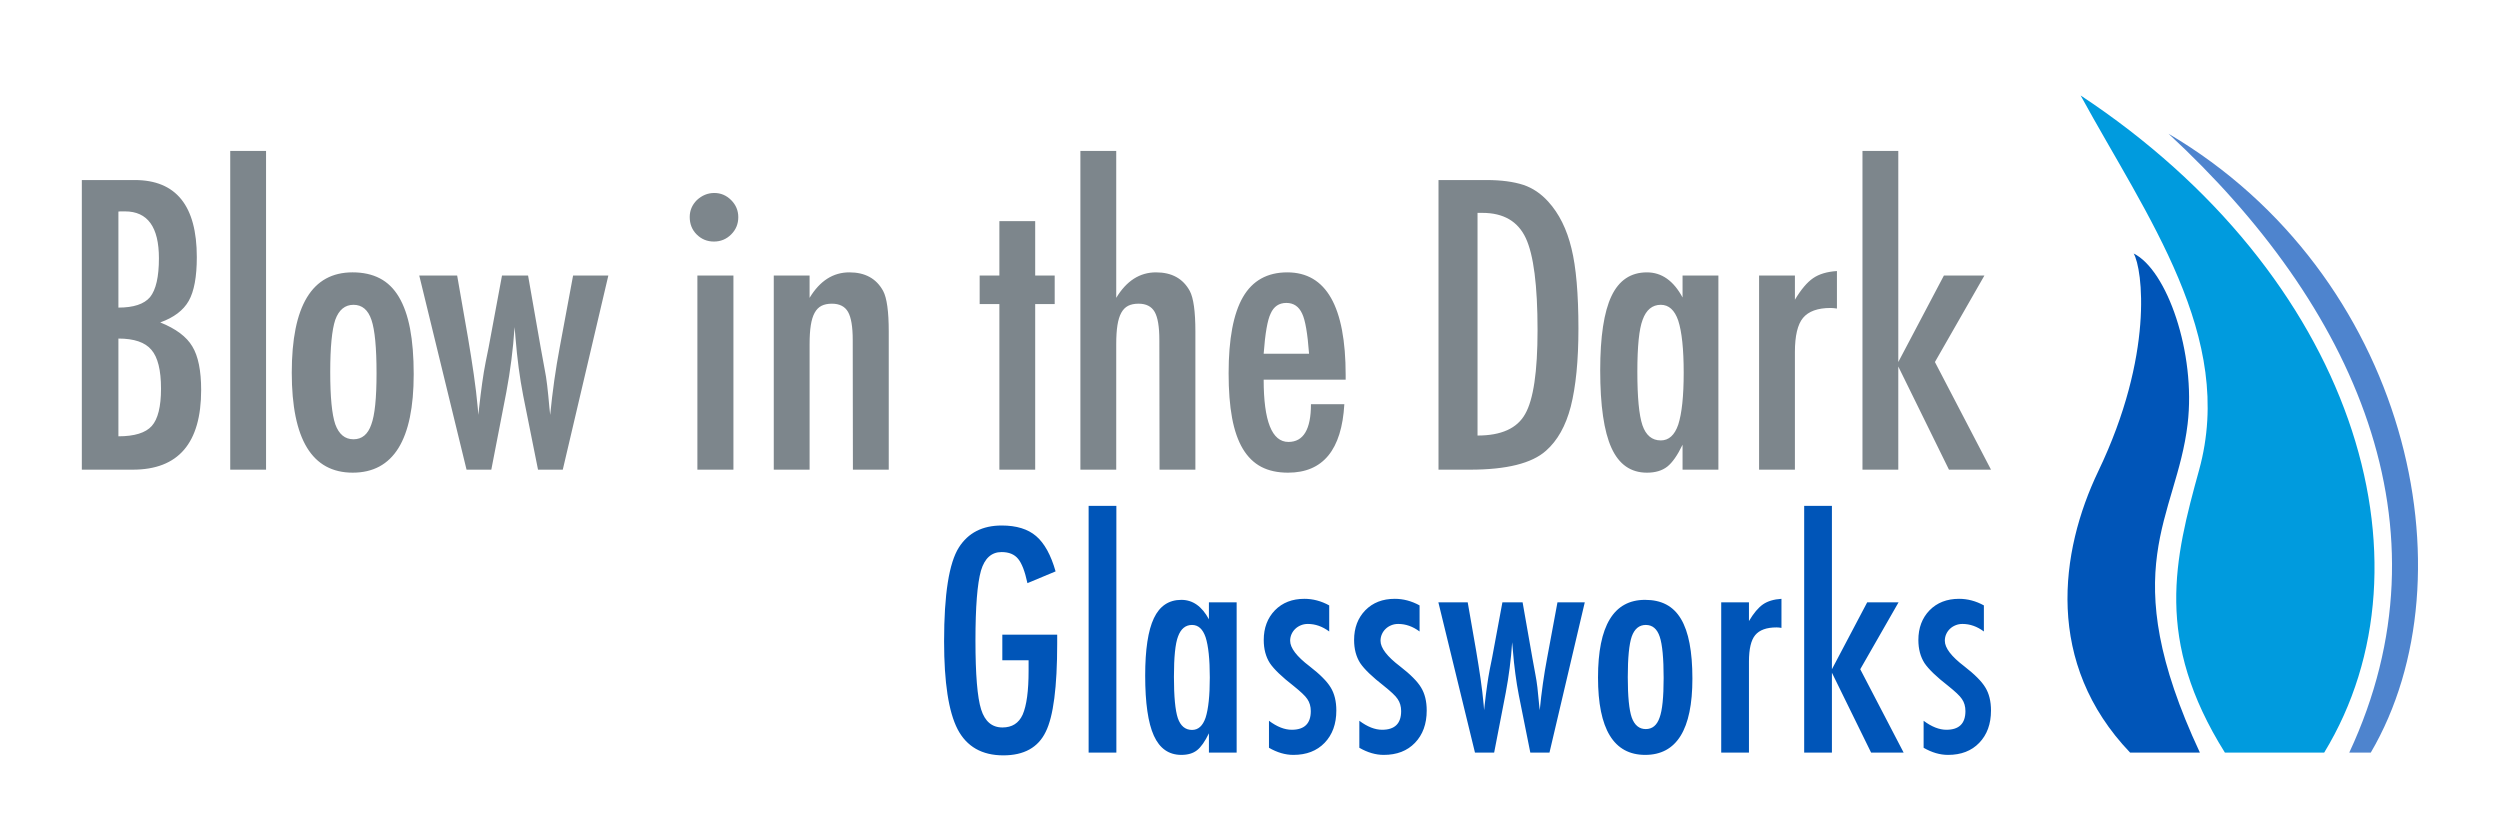 <svg xmlns="http://www.w3.org/2000/svg" width="300" height="100" viewBox="0 0 300 100"><g fill="#0055B8"><path d="M120.278 76.163h6.585v1.046c0 5.237-.458 8.776-1.377 10.61-.907 1.88-2.601 2.824-5.087 2.824-2.565 0-4.398-1.047-5.488-3.137-1.079-2.093-1.62-5.605-1.62-10.541 0-5.645.591-9.404 1.776-11.274 1.115-1.753 2.829-2.631 5.139-2.631 1.766 0 3.144.424 4.13 1.272.999.858 1.776 2.269 2.335 4.234l-3.378 1.411c-.154-.707-.322-1.305-.505-1.783-.187-.484-.391-.86-.611-1.128-.442-.547-1.105-.819-1.989-.819-1.206 0-2.032.745-2.472 2.229-.44 1.561-.662 4.353-.662 8.382 0 4.077.227 6.836.681 8.274.453 1.442 1.305 2.163 2.561 2.163 1.15 0 1.955-.511 2.421-1.533.476-1.094.714-2.849.714-5.262v-1.272h-3.153v-3.065zM130.635 60.705h3.329v29.606h-3.329v-29.606zM148.398 72.278v18.033h-3.327v-2.317c-.476.987-.953 1.664-1.431 2.038-.475.372-1.102.555-1.878.555-1.502 0-2.598-.767-3.295-2.296-.698-1.535-1.045-3.944-1.045-7.216 0-3.125.347-5.421 1.045-6.892.697-1.467 1.793-2.2 3.295-2.2 1.367 0 2.47.775 3.308 2.333v-2.038h3.328zm-7.526 8.938c0 2.369.155 4.025.468 4.964.326.939.897 1.411 1.707 1.411.746 0 1.286-.486 1.622-1.463.338-1.047.507-2.653.507-4.829 0-2.181-.169-3.796-.507-4.841-.336-.975-.876-1.465-1.622-1.465-.786 0-1.35.465-1.688 1.398-.326.855-.487 2.465-.487 4.825zM159.506 72.65v3.129c-.814-.605-1.669-.906-2.561-.906-.301 0-.582.052-.838.158-.254.104-.477.243-.67.428-.192.181-.343.395-.454.641-.11.251-.165.513-.165.793 0 .858.779 1.879 2.336 3.063.627.486 1.15.936 1.568 1.36.419.417.738.812.959 1.179.451.734.679 1.656.679 2.768 0 1.615-.472 2.908-1.41 3.881-.933.966-2.179 1.444-3.747 1.444-.965 0-1.94-.283-2.926-.854v-3.24c.962.721 1.875 1.078 2.734 1.078 1.522 0 2.284-.748 2.284-2.24 0-.561-.14-1.043-.419-1.448-.129-.195-.332-.424-.612-.685-.278-.262-.621-.553-1.026-.881-1.406-1.091-2.359-2.005-2.86-2.749-.487-.767-.729-1.689-.729-2.768 0-1.448.447-2.639 1.341-3.565.904-.92 2.084-1.377 3.536-1.377 1.021-.001 2.014.261 2.98.791zM170.349 72.65v3.129c-.812-.605-1.665-.906-2.561-.906-.301 0-.581.052-.837.158-.255.104-.477.243-.669.428-.193.181-.344.395-.453.641-.112.251-.166.513-.166.793 0 .858.778 1.879 2.335 3.063.627.486 1.15.936 1.568 1.36.419.417.74.812.959 1.179.453.734.68 1.656.68 2.768 0 1.615-.474 2.908-1.412 3.881-.93.966-2.177 1.444-3.744 1.444-.965 0-1.941-.283-2.929-.854v-3.24c.964.721 1.874 1.078 2.735 1.078 1.522 0 2.282-.748 2.282-2.24 0-.561-.14-1.043-.42-1.448-.127-.195-.329-.424-.61-.685-.278-.262-.621-.553-1.029-.881-1.403-1.091-2.357-2.005-2.856-2.749-.488-.767-.731-1.689-.731-2.768 0-1.448.448-2.639 1.343-3.565.905-.92 2.084-1.377 3.535-1.377 1.025-.001 2.016.261 2.98.791zM172.605 72.278h3.52l1.01 5.801c.197 1.166.374 2.285.533 3.366.157 1.078.281 2.13.374 3.15l.052.628.07-.661c.092-.835.19-1.606.29-2.31.098-.701.203-1.348.32-1.943l.278-1.373 1.236-6.657h2.424l1.169 6.657.382 2.088c.078.394.155.885.226 1.471.069.586.14 1.282.208 2.082l.072.646c.207-2.161.506-4.257.89-6.287l1.236-6.657h3.277l-4.236 18.033h-2.299l-1.377-6.884c-.163-.837-.302-1.691-.417-2.569-.118-.878-.218-1.809-.297-2.798l-.035-.415-.053-.576c-.068 1.057-.167 2.082-.297 3.073-.126.993-.284 1.987-.469 2.971l-1.393 7.198h-2.302l-4.392-18.034zM203.088 81.445c0 6.094-1.889 9.142-5.662 9.142-3.776 0-5.664-3.096-5.664-9.288 0-6.212 1.881-9.317 5.645-9.317.976 0 1.82.181 2.536.557.713.372 1.303.947 1.769 1.724.465.778.809 1.757 1.034 2.945.228 1.185.342 2.595.342 4.237zm-3.451-.09c0-2.37-.157-4.02-.469-4.949-.314-.941-.87-1.413-1.675-1.413-.787 0-1.353.465-1.687 1.398-.314.925-.472 2.546-.472 4.858 0 2.313.157 3.927.472 4.845.335.929.9 1.395 1.687 1.395.791 0 1.342-.458 1.657-1.376.325-.862.487-2.447.487-4.758zM206.546 72.278h3.329v2.248c.568-.954 1.13-1.621 1.688-2.005.56-.383 1.294-.605 2.213-.663v3.487c-.232-.038-.429-.056-.592-.056-1.198 0-2.051.31-2.56.926-.501.604-.749 1.662-.749 3.169v10.927h-3.329v-18.033zM216.501 60.705h3.329v19.603l4.234-8.03h3.763l-4.598 8.03 5.207 10.003h-3.904l-4.702-9.585v9.585h-3.329v-29.606zM238.066 72.65v3.129c-.814-.605-1.669-.906-2.565-.906-.3 0-.581.052-.834.158-.257.104-.478.243-.672.428-.19.181-.342.395-.452.641-.111.251-.163.513-.163.793 0 .858.777 1.879 2.334 3.063.625.486 1.148.936 1.567 1.36.419.417.737.812.958 1.179.452.734.68 1.656.68 2.768 0 1.615-.472 2.908-1.413 3.881-.929.966-2.178 1.444-3.745 1.444-.962 0-1.942-.283-2.928-.854v-3.24c.965.721 1.876 1.078 2.736 1.078 1.521 0 2.282-.748 2.282-2.24 0-.561-.138-1.043-.419-1.448-.128-.195-.332-.424-.61-.685-.277-.262-.62-.553-1.027-.881-1.406-1.091-2.358-2.005-2.859-2.749-.486-.767-.732-1.689-.732-2.768 0-1.448.447-2.639 1.342-3.565.906-.92 2.086-1.377 3.538-1.377 1.021-.001 2.016.261 2.982.791z"/></g><g fill="#7D868C"><path d="M9.82 21.605h6.348c4.965 0 7.45 3.085 7.45 9.251 0 2.358-.322 4.106-.969 5.248-.643 1.139-1.785 2.001-3.42 2.587 1.876.753 3.16 1.71 3.851 2.882.704 1.157 1.059 2.898 1.059 5.223 0 6.376-2.733 9.564-8.196 9.564h-6.123v-34.755zm4.389 15.307c1.826 0 3.091-.421 3.8-1.261.708-.884 1.062-2.436 1.062-4.658 0-3.751-1.357-5.627-4.069-5.627h-.567l-.226.022v11.524zm0 15.445c1.929 0 3.264-.413 4.003-1.237.738-.826 1.11-2.322 1.11-4.482 0-2.223-.385-3.774-1.156-4.663-.754-.899-2.071-1.348-3.957-1.348v11.73zM27.627 18.116h4.299v38.244h-4.299v-38.244zM49.644 44.905c0 7.876-2.44 11.815-7.318 11.815-4.875 0-7.314-3.999-7.314-11.995 0-8.031 2.429-12.042 7.294-12.042 1.258 0 2.351.237 3.274.719.923.479 1.684 1.224 2.283 2.227.601 1.007 1.049 2.274 1.342 3.803.292 1.534.439 3.358.439 5.473zm-4.459-.114c0-3.063-.201-5.193-.606-6.39-.405-1.217-1.126-1.824-2.16-1.824-1.023 0-1.749.601-2.186 1.798-.403 1.202-.605 3.296-.605 6.28 0 2.989.202 5.075.605 6.258.437 1.201 1.163 1.801 2.186 1.801 1.019 0 1.731-.59 2.138-1.775.419-1.114.628-3.159.628-6.148zM50.311 33.064h4.548l1.306 7.496c.252 1.5.485 2.948.686 4.344.203 1.393.365 2.753.485 4.072l.066.812.092-.855c.118-1.08.244-2.074.37-2.981.128-.91.265-1.747.417-2.51l.359-1.776 1.6-8.602h3.129l1.507 8.602.494 2.701c.107.509.205 1.143.294 1.898.09.759.179 1.655.269 2.69l.09.834c.271-2.794.652-5.499 1.148-8.123l1.6-8.602h4.231l-5.468 23.296h-2.971l-1.78-8.89c-.21-1.079-.389-2.189-.54-3.32-.151-1.131-.278-2.337-.383-3.615l-.044-.538-.068-.745c-.089 1.367-.219 2.694-.384 3.977-.163 1.283-.367 2.561-.606 3.841l-1.801 9.291h-2.971l-5.675-23.297zM85.716 23.157c.78 0 1.454.288 2.025.858.57.571.853 1.254.853 2.045 0 .811-.283 1.504-.853 2.071-.571.572-1.262.855-2.073.855-.809 0-1.5-.284-2.071-.855-.553-.553-.831-1.249-.831-2.093 0-.777.286-1.452.855-2.024.615-.569 1.311-.857 2.095-.857zm-2.029 9.907h4.324v23.296h-4.324v-23.296zM92.851 33.064h4.299v2.679c1.229-2.041 2.82-3.06 4.773-3.06 1.889 0 3.241.742 4.052 2.226.45.841.675 2.47.675 4.884v16.567h-4.301l-.021-15.575c0-1.577-.189-2.694-.562-3.354-.375-.66-1.022-.988-1.938-.988-.494 0-.912.085-1.247.255-.339.173-.612.453-.822.833-.212.384-.365.884-.462 1.496-.098.615-.145 1.374-.145 2.277v15.056h-4.299v-23.296zM119.925 26.537h4.298v6.528h2.34v3.424h-2.34v19.871h-4.298v-19.872h-2.366v-3.424h2.366v-6.527zM129.647 18.116h4.301v17.628c1.229-2.041 2.819-3.06 4.772-3.06 1.889 0 3.241.742 4.051 2.226.451.841.676 2.47.676 4.884v16.566h-4.301l-.024-15.575c0-1.577-.186-2.694-.56-3.354-.376-.66-1.021-.988-1.937-.988-.494 0-.912.085-1.248.255-.339.173-.612.453-.822.833-.212.384-.365.884-.462 1.496-.098.615-.145 1.374-.145 2.277v15.056h-4.301v-38.244zM157.315 48.506h4.006c-.315 5.48-2.565 8.215-6.754 8.215-1.247 0-2.315-.229-3.208-.696-.892-.465-1.629-1.188-2.217-2.164-.583-.972-1.014-2.211-1.293-3.71-.278-1.5-.415-3.288-.415-5.359 0-4.113.575-7.157 1.721-9.14 1.147-1.979 2.923-2.967 5.323-2.967 4.668 0 7.002 4.11 7.002 12.333v.542h-9.84c0 4.983.993 7.474 2.975 7.474 1.801-.002 2.7-1.513 2.7-4.528zm-.227-6.055c-.181-2.443-.457-4.051-.831-4.817-.391-.855-1.021-1.283-1.893-1.283-.884 0-1.515.428-1.889 1.283-.376.767-.657 2.374-.836 4.817h5.449zM172.621 21.605h5.762c1.753 0 3.232.195 4.434.586 1.11.376 2.101 1.043 2.972 2.005 1.307 1.438 2.236 3.314 2.791 5.624.553 2.237.832 5.444.832 9.612 0 3.83-.307 6.951-.921 9.366-.603 2.311-1.592 4.075-2.972 5.291-1.695 1.514-4.735 2.271-9.116 2.271h-3.782v-34.755zm4.682 30.66c2.85 0 4.757-.861 5.717-2.586.991-1.726 1.486-5.083 1.486-10.066 0-5.358-.472-9.04-1.417-11.053-.945-2.009-2.68-3.015-5.2-3.015h-.585v26.72zM206.207 33.064v23.296h-4.3v-2.993c-.615 1.279-1.231 2.156-1.844 2.636-.618.479-1.428.718-2.432.718-1.935 0-3.355-.987-4.254-2.97-.901-1.978-1.353-5.086-1.353-9.32 0-4.032.452-7.003 1.353-8.901.899-1.898 2.319-2.846 4.254-2.846 1.77 0 3.196 1.003 4.276 3.015v-2.634h4.3zm-9.725 11.547c0 3.063.201 5.2.61 6.416.419 1.215 1.153 1.823 2.204 1.823.959 0 1.658-.63 2.092-1.89.437-1.353.656-3.432.656-6.235 0-2.823-.219-4.909-.656-6.258-.434-1.261-1.133-1.891-2.092-1.891-1.019 0-1.749.601-2.181 1.798-.424 1.113-.633 3.192-.633 6.237zM211.091 33.064h4.299v2.903c.735-1.231 1.463-2.093 2.183-2.586.723-.498 1.675-.781 2.86-.855v4.5c-.3-.044-.553-.07-.765-.07-1.545 0-2.649.402-3.308 1.195-.646.781-.971 2.148-.971 4.098v14.111h-4.299v-23.296zM223.497 18.116h4.298v25.327l5.473-10.378h4.862l-5.94 10.378 6.73 12.917h-5.044l-6.081-12.379v12.379h-4.298v-38.244z"/></g><path fill="#0055B8" d="M255.612 90.311h8.374c-10.368-22.187-2.82-28.083-1.472-39.427 1.015-8.554-2.491-18.501-6.473-20.463 1.062 1.821 2.452 12.148-4.244 26.119-4.639 9.686-6.429 23.053 3.815 33.771z"/><path fill="#4E84CE" d="M281.913 90.311h2.582c12.477-21.295 4.338-57.409-24.275-74.264 22.245 20.57 34.354 47.131 21.693 74.264z"/><path fill="#009BDE" d="M263.894 56.393c-2.955 10.713-5.391 20.37 3.093 33.918h11.916c13.997-22.997 3.429-57.295-29.229-78.856 7.954 14.562 18.618 28.98 14.22 44.938z"/></svg>